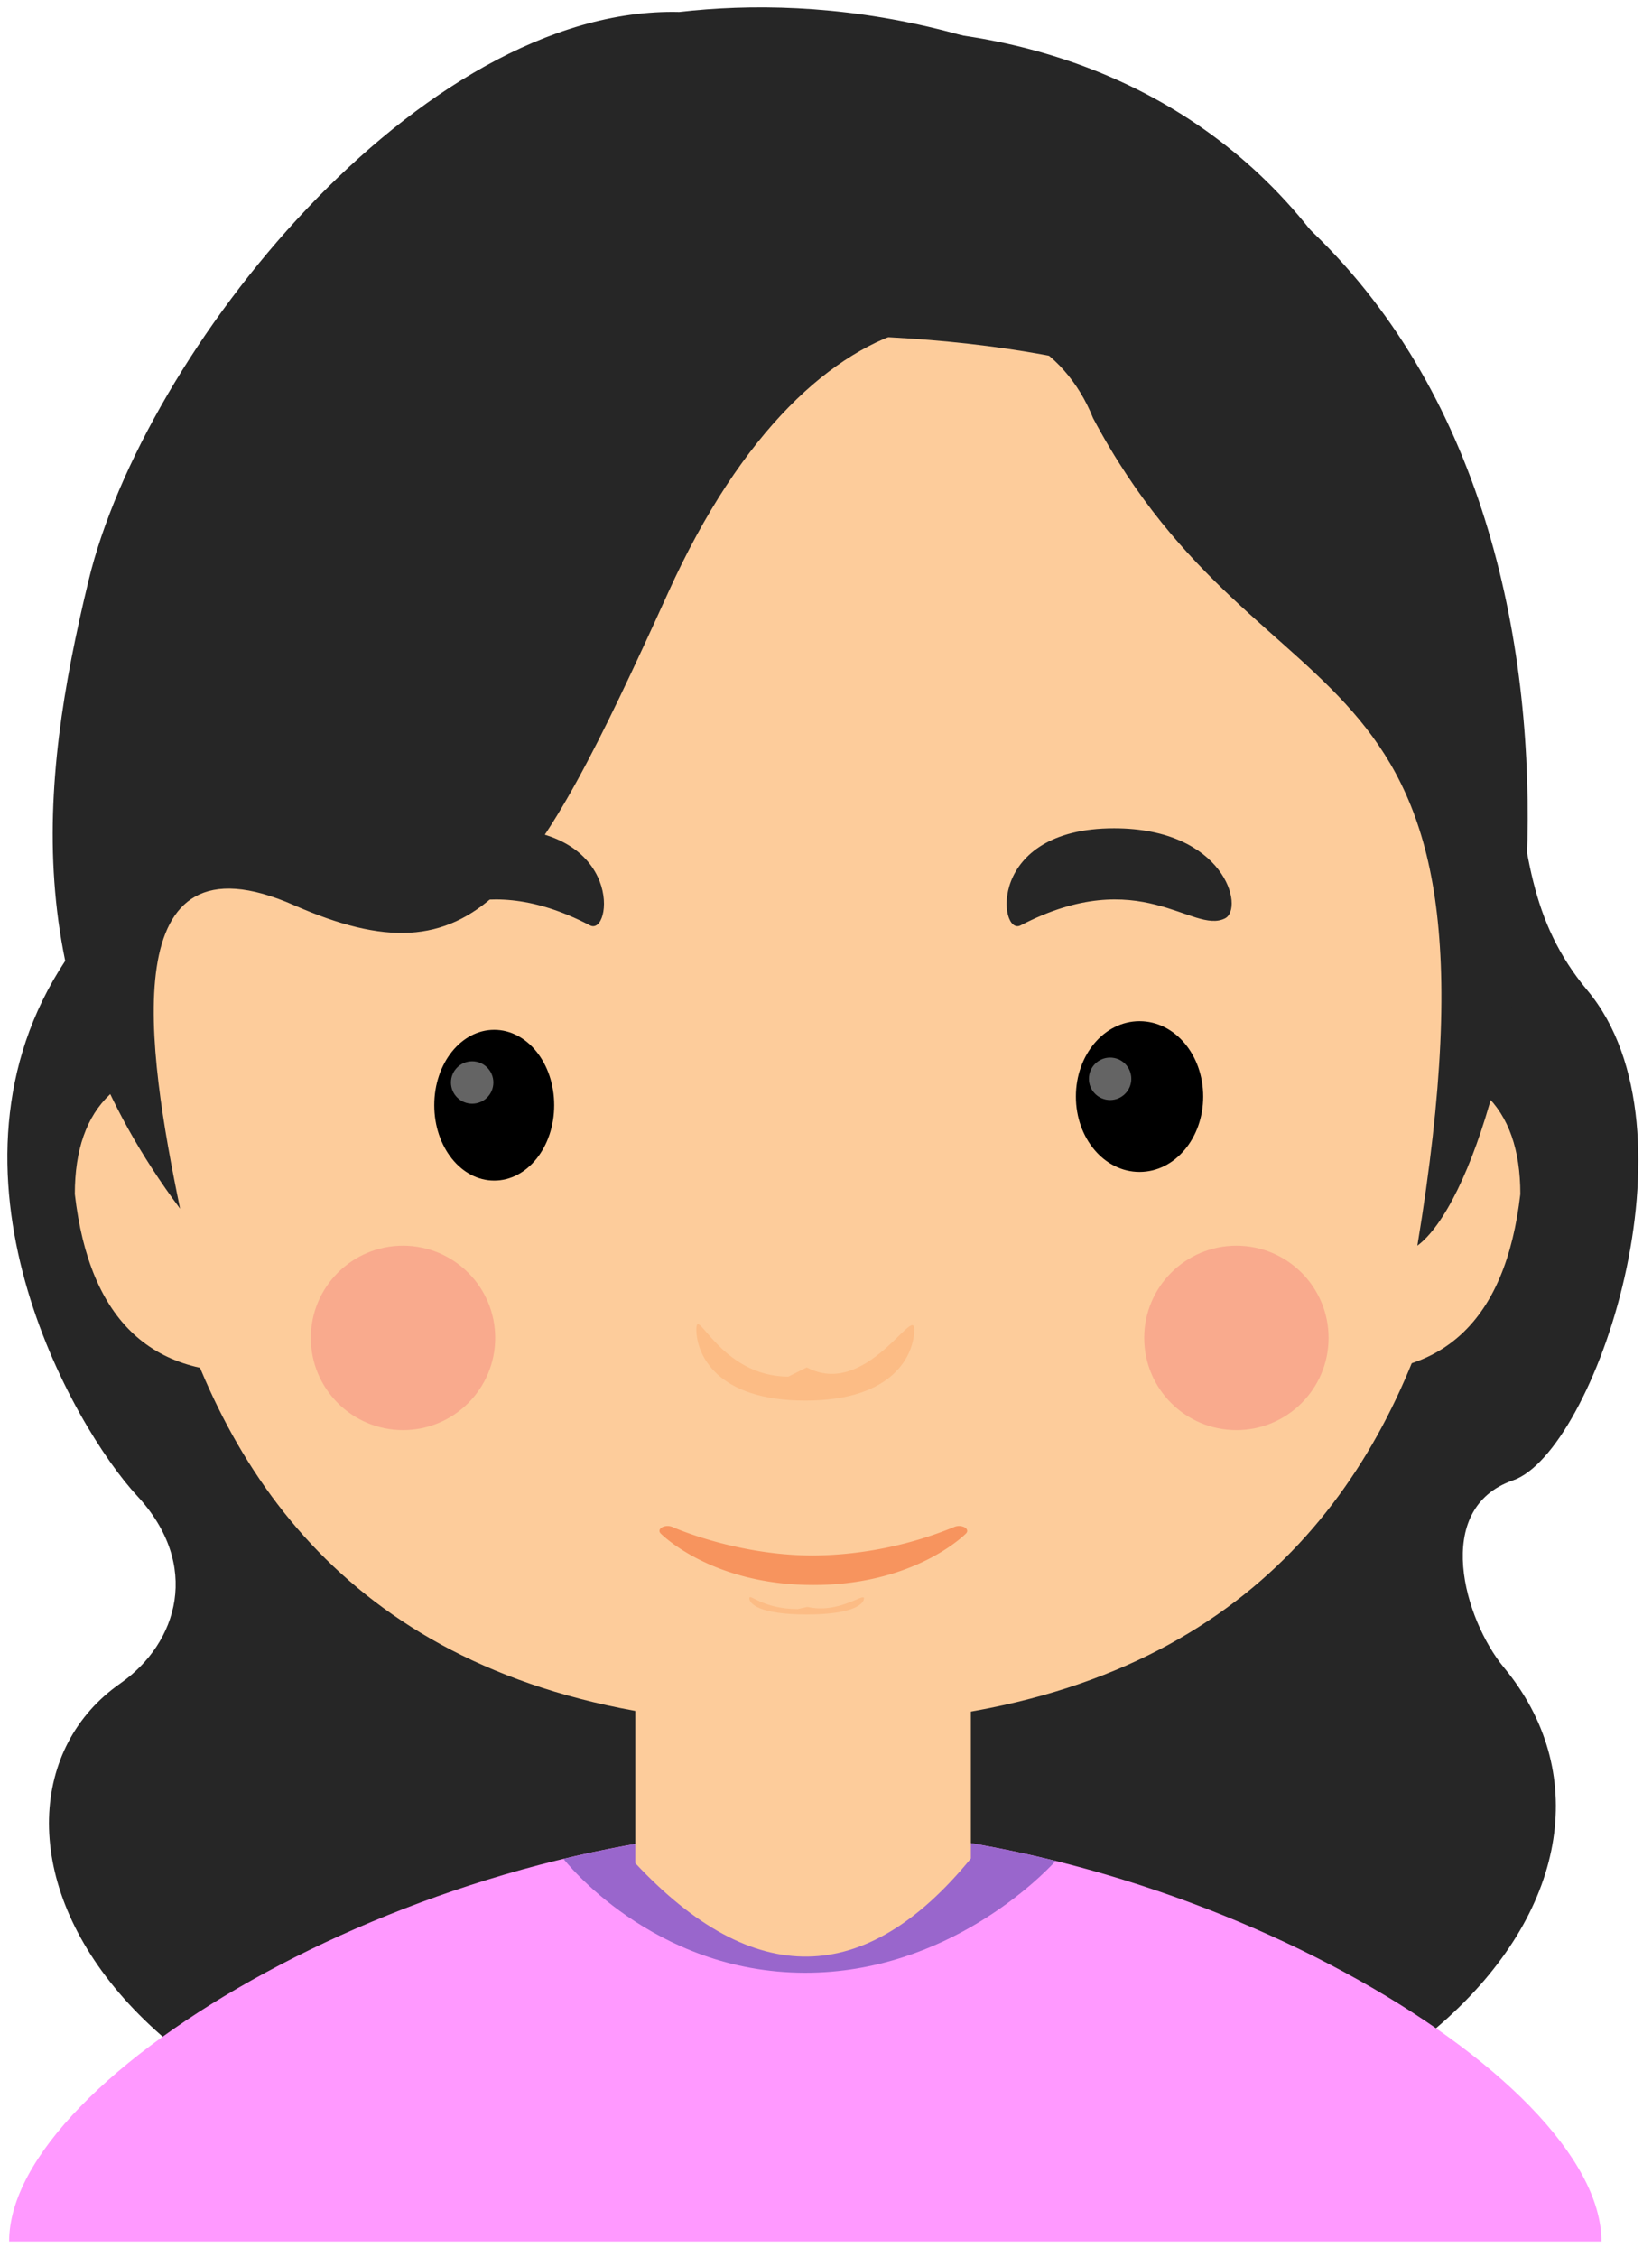 <svg xmlns="http://www.w3.org/2000/svg" xmlns:xlink="http://www.w3.org/1999/xlink" viewBox="0 0 112 153" fill="#fff" fill-rule="evenodd" stroke="#000" stroke-linecap="round" stroke-linejoin="round"><style><![CDATA[.B{stroke:none}.C{fill:#fdcc9b}.D{text-anchor:start}.E{font-weight:bold}]]></style><use xlink:href="#A" x=".5" y=".5"/><symbol id="A" overflow="visible"><g class="B"><path d="M38.075 8.14C42.488.566 77.702-6.106 92.067 20.804s7.134 36.343 15.055 45.834.466 31.301-5.044 33.208-3.295 9.452-.613 12.693c11.46 13.824-5.112 37.139-49.365 36.899-47.304-.259-56.577-27.36-44.457-35.816 3.956-2.761 5.491-8.053 1.157-12.721S-5.517 78.851 3.94 64.605 5.078 8.12 38.075 8.14z" fill="#262626"/><path d="M54.096 151.44H.12c0-11.329 28.431-27.989 53.976-27.989s53.976 16.66 53.976 27.989z" fill="#f9f"/><path d="M54.096 123.451c-5.433 0-10.997.76-16.39 2.055.036.048 5.982 7.719 16.39 7.719 9.638 0 16.045-6.569 16.974-7.579-5.575-1.384-11.344-2.195-16.974-2.195z" fill="#96c"/><path d="M93.073 71.44q9.5 0 9.5 9-1.5 13-13 12 0-21 3.5-21z" class="C"/></g><path d="M14.073 71.44q-9.5 0-9.5 9 1.5 13 13 12 0-21-3.5-21z" class="B C"/><g class="B"><path d="M100.026 52.625c0-17.559-14.212-30.409-45.953-30.409S8.12 35.065 8.12 52.625s-3.316 63.816 45.953 63.816 45.953-46.255 45.953-63.816z" class="C"/><g fill="#262626"><path d="M25.644 61.755c2.206 1.103 5.748-3.748 13.856.472 1.478.769 2.36-6.58-6.331-6.58-7.525 0-8.858 5.442-7.525 6.108z"/><path d="M44.773 39.73c-9.308 20.49-13.021 26.538-25.328 21.134s-9.969 9.748-7.736 20.566C.808 66.824 2.091 52.949 5.504 38.857 9.217 23.399 27.967-.114 45.548.312 55.104-.78 69.562.508 84.941 12.199c26.889 20.435 17.891 66.338 10.652 71.741 7.012-42.518-10.156-33.84-21.987-56.098-3.92-9.792-18.771-10.392-28.834 11.888zm37.776 22.025c-2.206 1.103-5.748-3.748-13.855.472-1.478.769-2.36-6.58 6.331-6.58 7.524 0 8.857 5.442 7.524 6.108z"/></g><path d="M52.947 92.815c-4.61 0-6.237-4.871-6.237-3.205s1.333 4.832 7.386 4.832 7.386-3.165 7.386-4.832-3.285 4.705-7.285 2.58z" fill="#fcbc85"/><path d="M28.942 74.417c0-2.831 1.813-5.109 4.065-5.109s4.065 2.279 4.065 5.109-1.813 5.109-4.065 5.109-4.065-2.279-4.065-5.109zm43.5-.586c0-2.831 1.924-5.109 4.315-5.109s4.315 2.279 4.315 5.109-1.925 5.109-4.315 5.109-4.315-2.279-4.315-5.109z" fill="#000"/><g fill="#646464"><circle cx="31.511" cy="72.878" r="1.438"/><circle cx="74.761" cy="72.628" r="1.438"/></g><path d="M53.583 108.57c-2.425 0-3.282-1.109-3.282-.73s.701 1.1 3.886 1.1 3.886-.721 3.886-1.1-1.728 1.071-3.833.587z" fill="#fcbc85"/><path d="M42.573 113.94v11.858q12 12.819 22.75-.32v-10.896z" class="C"/></g><g class="B"><path d="M64.89 103.026a.84.84 0 0 0-.697-.019 25.76 25.76 0 0 1-9.552 1.933c-5.233 0-9.51-1.914-9.552-1.933-.21-.095-.502-.087-.697.019s-.239.283-.103.419c.142.143 3.532 3.496 10.353 3.496s10.212-3.352 10.353-3.496c.135-.137.092-.312-.103-.419" fill="#f7945e"/><g fill="#f9aa8d"><circle cx="26.823" cy="90.19" r="6.25"/><circle cx="83.323" cy="90.19" r="6.25"/></g></g></symbol></svg>